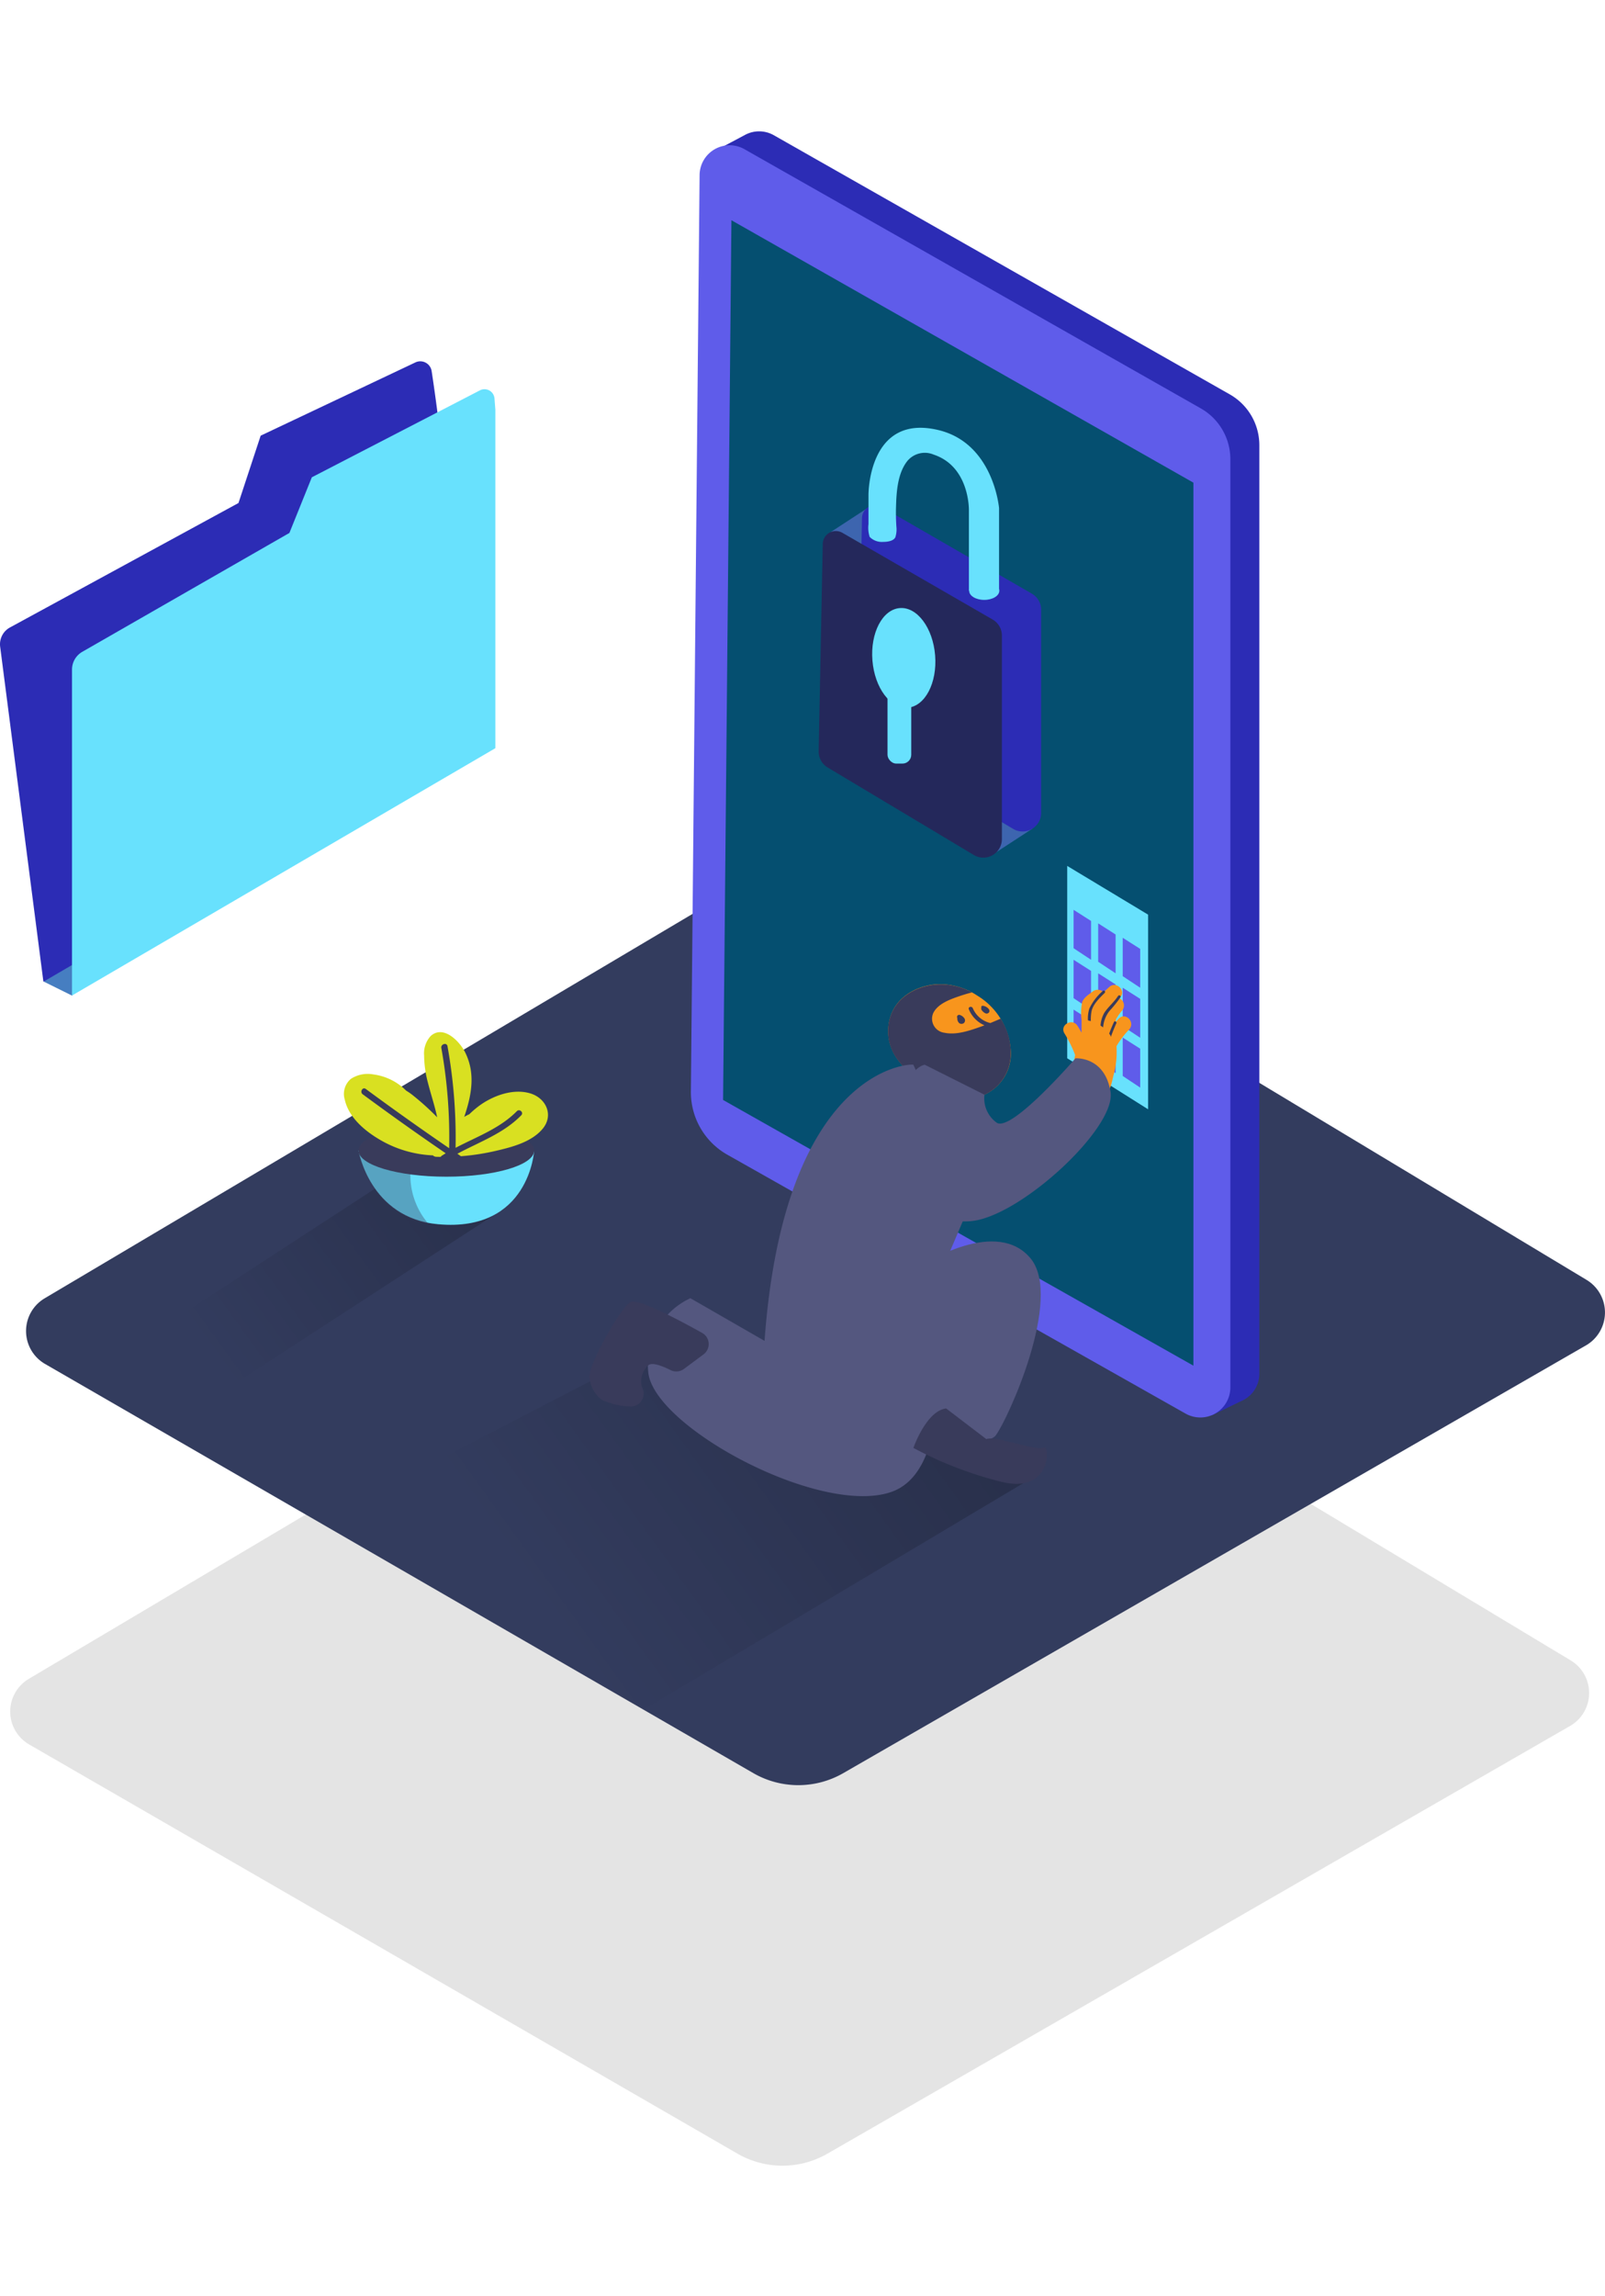 <svg width="163.62" height="233.93" version="1.1" viewBox="0 0 259.73 327.38" xmlns="http://www.w3.org/2000/svg" xmlns:xlink="http://www.w3.org/1999/xlink">
 <defs>
  <linearGradient id="linear-gradient" x1="153.56" x2="341.67" y1="244.76" y2="109.44" gradientUnits="userSpaceOnUse">
   <stop stop-opacity="0" offset="0"/>
   <stop offset="1"/>
  </linearGradient>
  <linearGradient id="linear-gradient-2" x1="100.62" x2="237.06" y1="204.93" y2="106.04" xlink:href="#linear-gradient"/>
  <linearGradient id="linearGradient920" x1="153.56" x2="341.67" y1="244.76" y2="109.44" gradientUnits="userSpaceOnUse" xlink:href="#linear-gradient"/>
 </defs>
 <g transform="translate(-66.977 -7.713)" style="isolation:isolate">
  <g data-name="Layer 1">
   <path id="security-shadow" d="m71.666 267.83 114.65 66.19a14.58 14.58 0 0 0 14.57 0l120.18-69.17a6.15 6.15 0 0 0 0.1-10.59l-118.23-71.14a6.15 6.15 0 0 0-6.3 0l-125 74.12a6.15 6.15 0 0 0 0.03 10.59z" style="fill:#e4e4e4"/>
   <g id="security-platform">
    <path d="m74.23 206.29 114.65 66.19a14.58 14.58 0 0 0 14.57 0l120.18-69.17a6.15 6.15 0 0 0 0.1-10.59l-118.23-71.14a6.15 6.15 0 0 0-6.3 0l-125 74.12a6.15 6.15 0 0 0 0.03 10.59z" style="fill:#333C5E"/>
    <path d="m266 49.52-73.82-41.93a4.81 4.81 0 0 0-4.71 0l-5 2.65 2.53 0.76a5 5 0 0 0-0.08 0.82l-1.42 148.18a11.62 11.62 0 0 0 5.91 10.23l74.14 41.86a5 5 0 0 0 0.46 0.22l-0.93 2.31 4.64-2.25a4.94 4.94 0 0 0 0.88-0.46 4.8 4.8 0 0 0 2.17-4v-150.17a9.45 9.45 0 0 0-4.77-8.22z" style="fill:#2c2cb5"/>
    <path d="m170.92 204.73-52.19 27.06s31.75 20.64 52.54 30.33l64.19-38.25" style="fill:url(#linearGradient920);mix-blend-mode:multiply;opacity:.62"/>
    <path d="m184.69 172.48 74.14 41.86a4.86 4.86 0 0 0 7.25-4.23v-150.11a9.45 9.45 0 0 0-4.78-8.22l-73.85-41.92a4.86 4.86 0 0 0-7.26 4.14l-1.41 148.2a11.62 11.62 0 0 0 5.91 10.28z" style="fill:#5f5cea"/>
    <polygon points="260.1 63.79 185.34 21.35 183.99 163.62 260.1 206.59" style="fill:#054F70"/>
    <polygon points="252.77 165.13 252.77 133.65 239.68 125.77 239.68 156.88" style="fill:#68e1fd"/>
    <polygon points="243.54 140.95 243.54 134.67 240.71 132.87 240.71 139.08" style="fill:#5f5cea"/>
    <polygon points="247.51 143.14 247.51 136.86 244.69 135.06 244.69 141.27" style="fill:#5f5cea"/>
    <polygon points="251.49 145.47 251.49 139.19 248.66 137.39 248.66 143.6" style="fill:#5f5cea"/>
    <polygon points="243.54 149.04 243.54 142.75 240.71 140.95 240.71 147.16" style="fill:#5f5cea"/>
    <polygon points="247.51 151.23 247.51 144.94 244.69 143.14 244.69 149.35" style="fill:#5f5cea"/>
    <polygon points="251.49 153.56 251.49 147.27 248.66 145.47 248.66 151.69" style="fill:#5f5cea"/>
    <polygon points="243.54 157.09 243.54 150.81 240.71 149.01 240.71 155.22" style="fill:#5f5cea"/>
    <polygon points="247.51 159.28 247.51 153 244.69 151.2 244.69 157.41" style="fill:#5f5cea"/>
    <polygon points="251.49 161.62 251.49 155.33 248.66 153.53 248.66 159.74" style="fill:#5f5cea"/>
    <path d="m225.12 146.74a11.26 11.26 0 0 1 5.44 9.21q0 0.18 0 0.35a7.3 7.3 0 0 1-4.27 6.46 7.76 7.76 0 0 1-4.84 0.06c-3.7-1-8.28-3.47-10-7.07a7.6 7.6 0 0 1-0.24-6c1.15-3 4.27-4.62 7.35-4.84a10.91 10.91 0 0 1 6.56 1.83z" style="fill:#f8951d"/>
    <path d="m228.9 150.48-1.66 0.7a4.11 4.11 0 0 1-2.84-2.4c-0.16-0.39-0.81-0.22-0.64 0.18a4.8 4.8 0 0 0 2.53 2.59l-0.55 0.2c-1.8 0.64-4 1.41-5.92 1a2.28 2.28 0 0 1-1.83-3.16c0.73-1.53 2.74-2.24 4.22-2.75 0.68-0.23 1.36-0.44 2.06-0.61a10.67 10.67 0 0 0-5.73-1.29c-3.08 0.22-6.2 1.86-7.35 4.84a7.6 7.6 0 0 0 0.24 6c1.74 3.6 6.32 6 10 7.07a7.76 7.76 0 0 0 4.84-0.06 7.3 7.3 0 0 0 4.27-6.46q0-0.18 0-0.35a10.08 10.08 0 0 0-1.64-5.5z" style="fill:#393b5b"/>
    <path d="m214.79 157.93c-0.32-0.24-20.88 0.31-24.09 44.65l-12-6.9a11.86 11.86 0 0 0-6.83 11.84c0.61 8.8 27.68 23.45 39.29 19.51s6.48-31.71 6.48-31.71l6.76-15.89" style="fill:#54577F"/>
    <path d="m213.77 216.18s12.43 4.18 14.34 1.69 10.93-22.21 5.65-28.62-16.65 0-20.34 3" style="fill:#54577F"/>
    <path d="m226.58 218.46c1.53-0.58 8.19 2 9.27 1.38s1.35 7.5-6.71 5.56a61.59 61.59 0 0 1-14.35-5.51s2.08-6 5.3-6.38" style="fill:#393b5b"/>
    <path d="m248 150.48-0.44 0.49v-0.37a9.19 9.19 0 0 1 1-1.44 1.28 1.28 0 0 0-0.46-2l0.09-0.08c1.15-1.07-0.58-2.79-1.72-1.72l-0.92 0.83a1.33 1.33 0 0 0-1.75-0.11c-0.63 0.49-1.41 0.94-1.7 1.72a8.36 8.36 0 0 0-0.1 2.81v2.13c-0.21-0.38-0.43-0.76-0.66-1.12-0.84-1.31-2.93-0.12-2.11 1.23a20.72 20.72 0 0 1 1.63 3.24l0.1 0.27c-0.14 0.75-0.29 1.49-0.46 2.24a17.7 17.7 0 0 1-0.48 2.27 1.07 1.07 0 0 0-0.24 1.48 1.16 1.16 0 0 0 1.76 0.4 1.32 1.32 0 0 0 1.64-0.09 1.21 1.21 0 0 0 0.79 0 1.18 1.18 0 0 0 1.57 0.37c1.11-0.6 1.36-2.32 1.64-3.43a14.19 14.19 0 0 0 0.48-4.58v-0.11a14.85 14.85 0 0 1 2-2.64c1.15-1.21-0.57-2.94-1.66-1.79z" style="fill:#f8951d"/>
    <path d="m243.14 150.77 0.36 0.1a8.05 8.05 0 0 1 0.1-1.51c0.21-1.19 1.33-2.24 2.16-3.07a0.22 0.22 0 0 0-0.31-0.31 8.69 8.69 0 0 0-2.19 2.86 5.53 5.53 0 0 0-0.23 1.9z" style="fill:#393b5b"/>
    <path d="m247.91 146.8c-0.65 1-1.56 1.73-2.2 2.68a4.86 4.86 0 0 0-0.64 2.11q0.22 0.14 0.42 0.3a4.87 4.87 0 0 1 1-2.63 23 23 0 0 0 1.81-2.24c0.15-0.24-0.23-0.46-0.39-0.22z" style="fill:#393b5b"/>
    <path d="m247.25 151q-0.43 0.93-0.78 1.89l0.16 0.23a0.66 0.66 0 0 1 0.11 0.32c0.26-0.75 0.56-1.49 0.89-2.22 0.12-0.22-0.26-0.44-0.38-0.22z" style="fill:#393b5b"/>
    <path d="m226.29 162.77a4.83 4.83 0 0 0 2 4.54c2.43 1.5 12.72-10.42 12.72-10.42s4.73-0.38 5.68 5.4-14.31 19.9-22.29 20.89-13.72-7.58-13.72-7.58 1.07-16.57 5.94-17.68" style="fill:#54577F"/>
    <polygon points="81.29 144.2 85.09 139.85 77.69 138.45 74.08 144.49 78.63 146.74" style="fill:#467ec1"/>
    <path d="m134.27 44.31-25.11 11.88-3.59 10.89-36.95 20.11a3.09 3.09 0 0 0-1.62 3.11l7 54.2 68.51-40-4.1-46.24c-0.1-1.92-1-8.75-1.58-12.49a1.86 1.86 0 0 0-2.56-1.46z" style="fill:#2c2cb5"/>
    <path d="m144.68 48.84-27.24 14.08-3.63 9-33.51 19.22a3.32 3.32 0 0 0-1.67 2.86v52.73l68.51-40v-54.73l-0.14-1.8a1.62 1.62 0 0 0-2.32-1.36z" style="fill:#68e1fd"/>
    <path d="m164.81 212.31a12.15 12.15 0 0 0 4.25 0.89 2.09 2.09 0 0 0 1.79-3.15 3.52 3.52 0 0 1 1.09-3.56c0.67-0.49 2.4 0.24 3.56 0.82a2.08 2.08 0 0 0 2.17-0.2l3.16-2.35a2.07 2.07 0 0 0-0.23-3.47c-3.84-2.14-10.45-5.64-11.6-5-1.64 1-6.61 9.79-6.63 12.05a5 5 0 0 0 1.63 3.46 2.12 2.12 0 0 0 0.81 0.51z" style="fill:#393b5b"/>
    <path d="m226.8 148.73a1.47 1.47 0 0 0-0.75-0.34c-0.11 0-0.25 0-0.27 0.15a0.74 0.74 0 0 0 0 0.25 0.21 0.21 0 0 0 0 0.19 1.38 1.38 0 0 0 0.58 0.58 0.49 0.49 0 0 0 0.68-0.12c0.16-0.27-0.04-0.55-0.24-0.71z" style="fill:#393b5b"/>
    <path d="m223 150.37a1.39 1.39 0 0 0-0.74-0.51 0.34 0.34 0 0 0-0.36 0.51 1 1 0 0 0 0.3 0.82 0.64 0.64 0 0 0 0.75 0 0.59 0.59 0 0 0 0.05-0.82z" style="fill:#393b5b"/>
    <path d="m227.31 124.13s6.68-4.34 6.74-4.39-4.45-3.49-4.45-3.49l-2.6 4.95" style="fill:#3d65af"/>
    <polyline points="201.38 71.8 207.34 67.91 208.82 75.78 202.78 74.56" style="fill:#3d65af"/>
    <path d="m209.65 67.72a2.12 2.12 0 0 0-3.18 1.79l-0.66 33.59a3 3 0 0 0 1.47 2.58l23.63 14.09a3 3 0 0 0 4.55-2.58v-32.84a3 3 0 0 0-1.56-2.64z" style="fill:#2c2cb5"/>
    <path d="m203.3 71.9a2.12 2.12 0 0 0-3.18 1.79l-0.66 33.59a3 3 0 0 0 1.47 2.58l23.63 14.14a3 3 0 0 0 4.55-2.58v-32.89a3 3 0 0 0-1.56-2.64z" style="fill:#24285B"/>
    <ellipse transform="rotate(-4.56 213.05 92.127)" cx="213.23" cy="92.14" rx="5.09" ry="8.08" style="fill:#68e1fd"/>
    <rect x="210.6" y="93.27" width="3.84" height="15.95" rx="1.42" ry="1.42" style="fill:#68e1fd"/>
    <ellipse cx="226.25" cy="81.28" rx="2.44" ry="1.47" style="fill:#68e1fd"/>
    <path d="m218.86 55.29c-11.43-2.75-11.34 10.48-11.34 10.48v4.73a4.89 4.89 0 0 0 0.19 2.06 2.76 2.76 0 0 0 2.15 0.81c0.68 0 1.66-0.11 2-0.73a4.16 4.16 0 0 0 0.17-1.79c-0.07-1.1-0.09-2.21-0.05-3.31 0.07-2.38 0.28-5.28 1.81-7.23a3.67 3.67 0 0 1 4.27-1.06c5.87 1.95 5.71 9 5.71 9v13h4.88v-13.34s-0.87-10.47-9.79-12.62z" style="fill:#68e1fd"/>
    <path d="m130.68 176-37.68 24.51s-8-1.21 12.76 8.49l41.14-26.75" style="fill:url(#linear-gradient-2);mix-blend-mode:multiply;opacity:.62"/>
    <path d="m125 171.81s1.81 10.92 12.9 11.91c14.76 1.32 15.52-11.91 15.52-11.91" style="fill:#68e1fd"/>
    <path d="m134 172h-9s1.64 9.87 11.35 11.69a12 12 0 0 1-2.35-11.69z" style="fill:#393b5b;opacity:.37"/>
    <ellipse cx="139.21" cy="171.81" rx="14.21" ry="4.22" style="fill:#393b5b"/>
    <path d="m152.77 162.55c-2.64-0.78-5.66 0.26-7.85 1.73a15.33 15.33 0 0 0-2 1.65 6.83 6.83 0 0 0-0.82 0.43c1.16-3.42 1.87-6.93 0.18-10.38-0.88-1.8-3.53-4.58-5.61-2.7a4.17 4.17 0 0 0-1.06 3.16 17.53 17.53 0 0 0 0.6 4.33c0.4 1.6 0.92 3.17 1.31 4.77q0.11 0.44 0.2 0.88a42.54 42.54 0 0 0-4.08-3.67c-0.3-0.23-0.61-0.44-0.94-0.64a9.14 9.14 0 0 0-5.3-2.62 5 5 0 0 0-3.63 0.71 3.18 3.18 0 0 0-1 3.37c0.63 2.84 3.18 5 5.56 6.41a18.47 18.47 0 0 0 8.7 2.6 0.79 0.79 0 0 0 0.55 0.23 37.59 37.59 0 0 0 9.55-0.94c2.63-0.61 5.86-1.42 7.67-3.6s0.56-4.95-2.03-5.72z" style="fill:#d9e021"/>
    <path d="m150.63 165.42c-2.76 2.81-6.5 4.14-9.93 5.94a83.28 83.28 0 0 0-1.31-16.44c-0.11-0.63-1.07-0.36-1 0.26a81.83 81.83 0 0 1 1.27 16.24q-6.83-4.67-13.49-9.58c-0.52-0.38-1 0.48-0.5 0.86q6.63 4.89 13.43 9.54l-0.62 0.39c-0.54 0.35 0 1.21 0.5 0.86l0.64-0.4v0.31c0 0.64 1 0.64 1 0v-0.13l0.35 0.24c0.53 0.36 1-0.5 0.5-0.86l-0.48-0.33c3.55-1.91 7.45-3.27 10.32-6.2 0.48-0.45-0.23-1.12-0.68-0.7z" style="fill:#393b5b"/>
   </g>
  </g>
 </g>
</svg>

